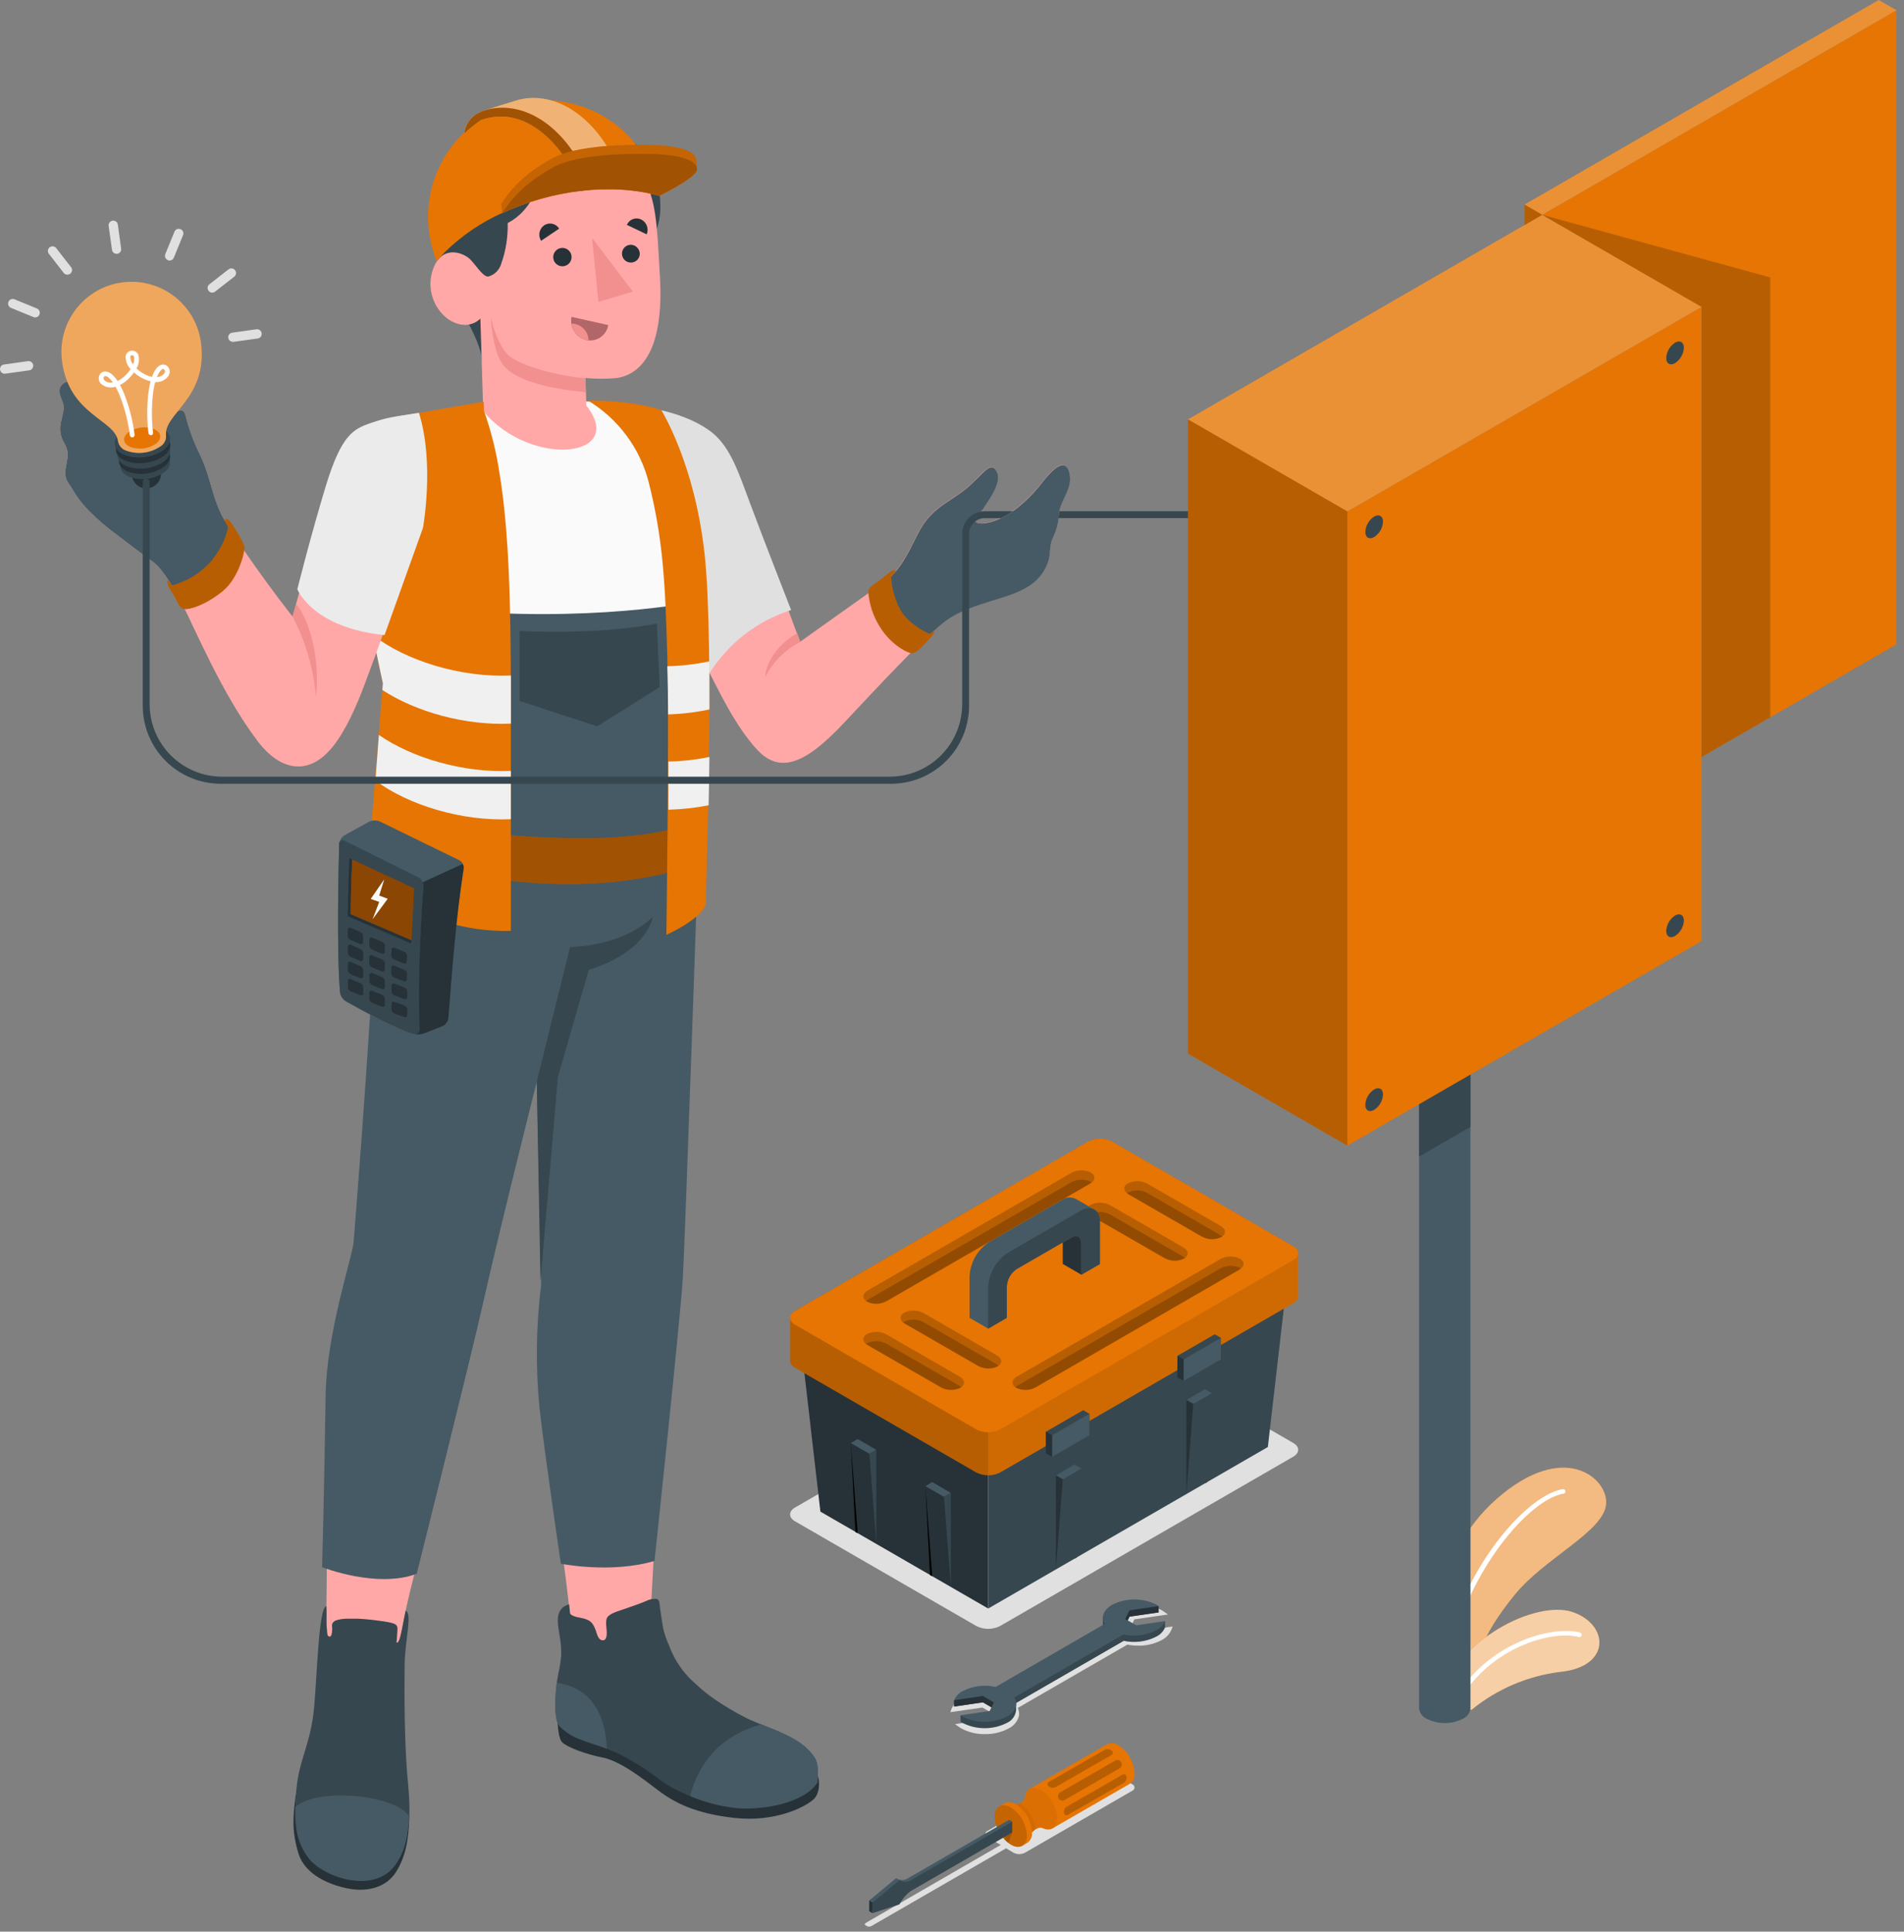 <svg width="211" height="214" viewBox="0 0 211 214" fill="none" xmlns="http://www.w3.org/2000/svg">
<rect x="0" y="0" width="211" height="214" fill="#808080" stroke="none"/>
<path d="M113.627 205.233L125.463 198.397C125.539 198.371 125.606 198.322 125.653 198.256C125.7 198.19 125.726 198.111 125.726 198.03C125.726 197.95 125.7 197.871 125.653 197.805C125.606 197.739 125.539 197.69 125.463 197.664L122.564 195.991C122.367 195.89 122.149 195.838 121.928 195.838C121.707 195.838 121.489 195.89 121.292 195.991L109.456 202.827C109.379 202.853 109.313 202.902 109.266 202.968C109.218 203.034 109.193 203.112 109.193 203.193C109.193 203.274 109.218 203.353 109.266 203.419C109.313 203.484 109.379 203.534 109.456 203.559L110.905 204.394L96.043 212.974C95.692 213.178 95.839 213.244 96.002 213.341C96.165 213.437 96.287 213.519 96.638 213.341L111.496 204.765L112.35 205.274C112.551 205.369 112.771 205.415 112.993 205.407C113.215 205.4 113.432 205.341 113.627 205.233Z" fill="#E0E0E0"/>
<path d="M109.156 192.115C108.232 192.134 107.319 191.913 106.506 191.474L106.267 191.321L105.829 191.011L109.558 190.467L109.893 189.765L108.876 189.175L105.315 189.684L105.432 189.348C105.646 188.84 106.034 188.425 106.526 188.178C107.327 187.753 108.224 187.539 109.13 187.557C109.531 187.556 109.932 187.593 110.326 187.669L122.472 180.66C122.325 180.355 122.289 180.008 122.37 179.679C122.46 179.396 122.607 179.135 122.801 178.911C122.995 178.687 123.233 178.505 123.5 178.376C124.303 177.953 125.201 177.74 126.109 177.756C127.033 177.736 127.947 177.959 128.759 178.402C128.841 178.449 128.921 178.5 128.998 178.554L129.435 178.86L125.707 179.404L125.371 180.111L126.389 180.701L129.949 180.192L129.832 180.523C129.619 181.032 129.231 181.449 128.739 181.698C127.937 182.121 127.041 182.334 126.134 182.318C125.733 182.318 125.333 182.279 124.939 182.201L112.793 189.216C112.939 189.519 112.975 189.865 112.894 190.192C112.805 190.475 112.659 190.736 112.464 190.96C112.27 191.184 112.032 191.366 111.765 191.494C110.962 191.92 110.064 192.134 109.156 192.115Z" fill="#E0E0E0"/>
<path d="M108.189 180.136L88.103 168.539C87.376 168.122 87.376 167.435 88.103 167.013L120.585 148.265C120.995 148.057 121.448 147.948 121.907 147.948C122.367 147.948 122.82 148.057 123.23 148.265L143.316 159.857C144.044 160.279 144.044 160.966 143.316 161.383L110.834 180.136C110.424 180.345 109.971 180.453 109.512 180.453C109.052 180.453 108.599 180.345 108.189 180.136Z" fill="#E0E0E0"/>
<path d="M109.512 178.203V161.505L88.85 149.572L90.916 167.466L109.512 178.203Z" fill="#263238"/>
<path d="M109.512 178.203L140.503 160.309L142.568 142.415L109.512 161.505V178.203Z" fill="#37474F"/>
<path d="M87.561 145.996C87.576 145.832 87.634 145.675 87.73 145.541C87.825 145.407 87.955 145.301 88.105 145.233L120.587 126.479C120.997 126.271 121.45 126.163 121.909 126.163C122.369 126.163 122.822 126.271 123.232 126.479L143.318 138.076C143.469 138.144 143.598 138.25 143.694 138.384C143.79 138.518 143.848 138.675 143.862 138.839V143.611C143.849 143.776 143.791 143.934 143.695 144.069C143.6 144.204 143.469 144.311 143.318 144.379L110.836 163.127C110.426 163.335 109.973 163.444 109.514 163.444C109.054 163.444 108.601 163.335 108.191 163.127L88.105 151.53C87.955 151.462 87.826 151.356 87.73 151.222C87.635 151.088 87.576 150.931 87.561 150.767V145.996Z" fill="#E67503"/>
<path opacity="0.2" d="M88.103 145.233L109.512 132.873V163.448C109.051 163.456 108.595 163.346 108.189 163.127L88.103 151.53C87.953 151.462 87.824 151.356 87.728 151.222C87.633 151.088 87.574 150.931 87.558 150.767V145.991C87.575 145.828 87.633 145.672 87.729 145.539C87.824 145.406 87.953 145.3 88.103 145.233Z" fill="black"/>
<path opacity="0.1" d="M109.512 132.873L120.585 126.479C120.995 126.271 121.448 126.163 121.907 126.163C122.367 126.163 122.82 126.271 123.23 126.479L143.316 138.076C143.467 138.144 143.596 138.25 143.692 138.384C143.788 138.518 143.846 138.675 143.86 138.839V143.611C143.847 143.776 143.789 143.934 143.693 144.069C143.598 144.204 143.467 144.311 143.316 144.379L110.834 163.127C110.428 163.346 109.973 163.456 109.512 163.448V132.873Z" fill="black"/>
<path d="M108.189 158.356L88.103 146.759C87.376 146.337 87.376 145.655 88.103 145.233L120.585 126.479C120.995 126.271 121.448 126.163 121.907 126.163C122.367 126.163 122.82 126.271 123.23 126.479L143.316 138.076C144.044 138.499 144.044 139.18 143.316 139.602L110.834 158.356C110.424 158.564 109.971 158.673 109.512 158.673C109.052 158.673 108.599 158.564 108.189 158.356Z" fill="#E67503"/>
<path opacity="0.2" d="M137.406 139.435C137.975 139.765 137.945 140.315 137.335 140.666L114.746 153.712C114.417 153.886 114.053 153.979 113.682 153.986C113.311 153.992 112.943 153.91 112.609 153.748C112.04 153.422 112.07 152.868 112.681 152.517L135.269 139.475C135.597 139.301 135.962 139.206 136.333 139.199C136.704 139.192 137.072 139.273 137.406 139.435Z" fill="black"/>
<path opacity="0.2" d="M114.746 153.712C114.417 153.886 114.053 153.979 113.682 153.986C113.311 153.992 112.943 153.91 112.609 153.748L112.497 153.672C112.555 153.624 112.616 153.581 112.681 153.544L135.269 140.503C135.597 140.328 135.962 140.234 136.333 140.227C136.704 140.22 137.072 140.3 137.406 140.462L137.518 140.543C137.46 140.589 137.399 140.63 137.335 140.666L114.746 153.712Z" fill="black"/>
<path opacity="0.2" d="M120.875 129.892C121.449 130.218 121.419 130.772 120.809 131.123L98.215 144.165C97.888 144.339 97.524 144.434 97.154 144.441C96.784 144.448 96.417 144.367 96.083 144.206C95.514 143.875 95.544 143.326 96.15 142.975L118.743 129.928C119.071 129.755 119.434 129.661 119.805 129.655C120.175 129.648 120.542 129.73 120.875 129.892Z" fill="black"/>
<path opacity="0.2" d="M98.215 144.165C97.888 144.339 97.524 144.434 97.154 144.441C96.784 144.448 96.417 144.367 96.084 144.206C96.043 144.183 96.006 144.155 95.972 144.124C96.028 144.08 96.088 144.039 96.15 144.002L118.744 130.961C119.07 130.785 119.434 130.69 119.804 130.683C120.175 130.676 120.542 130.757 120.875 130.92C120.914 130.943 120.951 130.968 120.987 130.996C120.931 131.044 120.872 131.086 120.809 131.123L98.215 144.165Z" fill="black"/>
<path opacity="0.2" d="M100.208 145.426C99.639 145.757 99.669 146.306 100.28 146.657L108.418 151.347C108.745 151.521 109.108 151.616 109.479 151.623C109.849 151.63 110.216 151.549 110.549 151.388C111.119 151.057 111.088 150.508 110.483 150.157L102.345 145.467C102.017 145.293 101.653 145.198 101.281 145.191C100.91 145.184 100.543 145.265 100.208 145.426Z" fill="black"/>
<path opacity="0.2" d="M108.413 151.322C108.74 151.496 109.103 151.59 109.474 151.597C109.844 151.605 110.211 151.524 110.544 151.362C110.583 151.339 110.62 151.314 110.656 151.286C110.601 151.238 110.541 151.196 110.478 151.159L102.34 146.469C102.012 146.295 101.648 146.2 101.276 146.193C100.905 146.186 100.538 146.267 100.203 146.428C100.166 146.453 100.13 146.48 100.097 146.51C100.151 146.557 100.211 146.598 100.275 146.632L108.413 151.322Z" fill="black"/>
<path opacity="0.2" d="M96.083 147.787C95.514 148.112 95.544 148.666 96.15 149.017L104.288 153.707C104.616 153.881 104.98 153.976 105.351 153.983C105.722 153.99 106.09 153.91 106.424 153.748C106.994 153.417 106.963 152.863 106.353 152.512L98.215 147.822C97.887 147.649 97.524 147.555 97.153 147.549C96.783 147.543 96.416 147.624 96.083 147.787Z" fill="black"/>
<path opacity="0.2" d="M104.283 153.707C104.611 153.881 104.975 153.976 105.346 153.983C105.717 153.99 106.085 153.91 106.419 153.748C106.46 153.722 106.49 153.692 106.526 153.666C106.471 153.619 106.411 153.576 106.348 153.539L98.21 148.85C97.882 148.676 97.519 148.582 97.148 148.576C96.778 148.57 96.411 148.652 96.079 148.814C96.038 148.835 96.001 148.861 95.967 148.89C96.022 148.938 96.082 148.98 96.145 149.017L104.283 153.707Z" fill="black"/>
<path opacity="0.2" d="M125.005 131.088C124.435 131.418 124.461 131.968 125.071 132.319L133.209 137.008C133.536 137.183 133.9 137.277 134.27 137.284C134.64 137.291 135.007 137.211 135.341 137.049C135.915 136.718 135.885 136.169 135.274 135.818L127.136 131.128C126.809 130.954 126.446 130.86 126.075 130.853C125.705 130.845 125.338 130.926 125.005 131.088Z" fill="black"/>
<path opacity="0.2" d="M133.204 137.008C133.532 137.183 133.896 137.277 134.268 137.284C134.639 137.291 135.006 137.211 135.341 137.049C135.378 137.025 135.414 136.998 135.447 136.968C135.392 136.922 135.332 136.881 135.269 136.846L127.131 132.156C126.804 131.982 126.441 131.887 126.07 131.88C125.7 131.873 125.333 131.954 125 132.115C124.961 132.138 124.924 132.164 124.888 132.192C124.943 132.239 125.003 132.282 125.066 132.319L133.204 137.008Z" fill="black"/>
<path opacity="0.2" d="M120.875 133.468C120.305 133.799 120.336 134.353 120.941 134.704L129.079 139.394C129.407 139.567 129.772 139.66 130.142 139.667C130.513 139.674 130.881 139.595 131.215 139.435C131.785 139.104 131.755 138.55 131.144 138.199L123.006 133.509C122.678 133.337 122.315 133.244 121.945 133.237C121.575 133.23 121.209 133.309 120.875 133.468Z" fill="black"/>
<path opacity="0.2" d="M129.074 139.394C129.402 139.567 129.767 139.66 130.137 139.667C130.508 139.674 130.876 139.595 131.21 139.435L131.322 139.353C131.265 139.306 131.204 139.263 131.139 139.226L123.001 134.536C122.673 134.364 122.308 134.27 121.938 134.263C121.567 134.256 121.199 134.335 120.865 134.496L120.753 134.577C120.809 134.623 120.869 134.666 120.931 134.704L129.074 139.394Z" fill="black"/>
<path d="M107.446 141.383V145.996L109.512 147.191L111.577 145.996V142.497C111.598 142.115 111.708 141.743 111.899 141.412C112.09 141.081 112.356 140.799 112.675 140.589L117.762 137.644L118.728 137.09C119.333 136.739 119.827 137.024 119.827 137.726V141.225L121.892 140.03V135.416C121.897 135.325 121.897 135.233 121.892 135.142C121.888 135.071 121.877 135.002 121.861 134.933C121.847 134.854 121.827 134.775 121.8 134.699C121.78 134.639 121.756 134.579 121.729 134.521C121.701 134.463 121.669 134.407 121.633 134.353C121.599 134.301 121.562 134.252 121.521 134.206C121.482 134.161 121.44 134.12 121.393 134.084C121.349 134.049 121.301 134.018 121.251 133.992L121.185 133.957L119.196 132.807C118.948 132.691 118.673 132.643 118.4 132.67C118.126 132.697 117.866 132.797 117.645 132.96L109.654 137.573C109.012 137.989 108.477 138.551 108.094 139.213C107.71 139.875 107.488 140.619 107.446 141.383Z" fill="#455A64"/>
<path d="M117.772 137.644V140.025L119.837 141.22V137.72C119.837 137.019 119.328 136.734 118.738 137.085L117.772 137.644Z" fill="#263238"/>
<path d="M109.512 142.573V147.191L111.577 145.996V142.497C111.598 142.115 111.708 141.743 111.899 141.412C112.09 141.081 112.356 140.799 112.675 140.589L117.762 137.649L118.728 137.095C119.334 136.744 119.827 137.029 119.827 137.731V141.23L121.892 140.04V135.421C121.897 135.33 121.897 135.238 121.892 135.147C121.888 135.076 121.877 135.007 121.862 134.938C121.847 134.859 121.827 134.781 121.801 134.704C121.78 134.644 121.756 134.584 121.729 134.526C121.701 134.468 121.669 134.412 121.633 134.358C121.6 134.306 121.562 134.257 121.521 134.211C121.482 134.166 121.44 134.125 121.394 134.089C121.349 134.054 121.302 134.023 121.251 133.997L121.185 133.962C120.942 133.871 120.681 133.841 120.424 133.875C120.166 133.908 119.921 134.005 119.71 134.155L111.719 138.768C111.079 139.185 110.546 139.747 110.162 140.408C109.779 141.068 109.556 141.81 109.512 142.573Z" fill="#37474F"/>
<path d="M119.842 162.695L119.079 162.257L117.009 163.448L117.777 163.89L119.842 162.695Z" fill="#455A64"/>
<path d="M117.777 163.89L117.014 173.875L117.009 163.448L117.777 163.89Z" fill="#263238"/>
<path d="M119.842 162.695L119.079 172.68L119.328 172.563L119.842 162.695Z" fill="#37474F"/>
<path d="M102.548 164.643L103.311 164.2L105.376 165.391L104.613 165.833L102.548 164.643Z" fill="#455A64"/>
<path d="M102.548 164.643L103.311 174.623L103.062 174.506L102.548 164.643Z" fill="black"/>
<path d="M94.283 159.867L95.051 159.429L97.116 160.62L96.348 161.062L94.283 159.867Z" fill="#455A64"/>
<path d="M105.376 175.818L104.613 165.833L105.376 165.391V175.818Z" fill="#37474F"/>
<path d="M97.116 160.62V171.047L96.348 161.062L97.116 160.62Z" fill="#37474F"/>
<path d="M94.283 159.867L95.046 169.851L94.796 169.735L94.283 159.867Z" fill="black"/>
<path d="M134.303 154.348L133.54 153.906L131.475 155.096L132.238 155.538L134.303 154.348Z" fill="#455A64"/>
<path d="M132.238 155.538L131.475 165.523V155.096L132.238 155.538Z" fill="#263238"/>
<path d="M134.303 154.348L133.54 164.333L133.794 164.211L134.303 154.348Z" fill="#37474F"/>
<path d="M115.9 161.001L115.905 158.616L120.035 156.23L120.727 156.627L120.722 159.012L116.587 161.398L115.9 161.001Z" fill="#37474F"/>
<path d="M120.727 156.627L120.722 159.012L116.587 161.398L116.597 159.012L120.727 156.627Z" fill="#455A64"/>
<path d="M116.597 159.012L115.905 158.616L115.9 161.001L116.587 161.398L116.597 159.012Z" fill="#263238"/>
<path d="M130.473 152.593L130.483 150.208L134.613 147.822L135.305 148.219L135.295 150.604L131.165 152.99L130.473 152.593Z" fill="#37474F"/>
<path d="M135.305 148.219L135.295 150.604L131.165 152.99L131.17 150.604L135.305 148.219Z" fill="#455A64"/>
<path d="M131.17 150.604L130.483 150.208L130.473 152.593L131.165 152.99L131.17 150.604Z" fill="#263238"/>
<path d="M106.704 188.03C106.424 188.188 105.9 188.183 105.732 188.371V189.058L108.927 188.595L110.132 189.302L109.674 190.263L106.45 190.045V190.731C106.518 190.783 106.589 190.83 106.663 190.874C107.426 191.26 108.27 191.461 109.125 191.461C109.98 191.461 110.824 191.26 111.587 190.874C111.868 190.747 112.111 190.548 112.29 190.297C112.468 190.046 112.577 189.752 112.604 189.445V188.758L112.416 188.788C112.414 188.777 112.414 188.765 112.416 188.753L124.501 181.774C125.73 182.047 127.015 181.885 128.138 181.316C128.573 181.104 128.917 180.743 129.11 180.299V179.607L125.915 180.762L124.71 180.055L125.168 179.094L128.393 178.626V177.934C128.393 177.934 124.624 177.685 123.25 178.443C122.902 178.625 122.609 178.897 122.401 179.231L122.218 179.165V179.846C122.216 180.101 122.288 180.35 122.426 180.564L110.341 187.542C109.109 187.279 107.823 187.452 106.704 188.03Z" fill="#37474F"/>
<path d="M124.502 181.794V181.108L112.416 188.086V188.773L124.502 181.794Z" fill="#37474F"/>
<path d="M122.426 179.907L110.341 186.886C109.113 186.614 107.828 186.774 106.704 187.339C106.27 187.552 105.925 187.912 105.733 188.356L108.927 187.893L110.133 188.6L109.675 189.556L106.45 190.029C106.518 190.081 106.59 190.129 106.664 190.172C107.427 190.558 108.27 190.759 109.125 190.759C109.981 190.759 110.824 190.558 111.587 190.172C112.605 189.602 112.869 188.768 112.416 188.051L124.502 181.072C125.731 181.342 127.015 181.181 128.138 180.614C128.573 180.402 128.917 180.041 129.11 179.597L125.916 180.065L124.71 179.358L125.168 178.397L128.393 177.924L128.179 177.786C127.416 177.4 126.573 177.199 125.717 177.199C124.862 177.199 124.019 177.4 123.256 177.786C122.274 178.356 121.974 179.19 122.426 179.907Z" fill="#455A64"/>
<path d="M124.964 179.526L124.71 179.378L125.168 178.417L128.393 177.944V178.636L125.168 179.104L124.964 179.526Z" fill="#263238"/>
<path d="M109.878 189.149L110.132 188.615L108.927 187.903L105.732 188.371V189.063L108.927 188.595L109.878 189.149Z" fill="#263238"/>
<path d="M114.1 198.183L116.643 202.557L125.168 197.639C125.365 197.517 125.524 197.341 125.624 197.132C125.725 196.923 125.765 196.689 125.738 196.459C125.704 195.838 125.525 195.234 125.213 194.695C124.902 194.157 124.468 193.7 123.947 193.361C123.767 193.23 123.555 193.149 123.333 193.128C123.111 193.106 122.888 193.145 122.686 193.239L114.1 198.183Z" fill="#E67503"/>
<path d="M113.591 199.088C113.555 199.755 112.615 199.897 112.615 199.897L114.4 202.995C114.4 202.995 114.995 202.262 115.59 202.552C116.47 202.934 117.157 202.461 117.157 201.408C117.123 200.788 116.943 200.185 116.631 199.647C116.32 199.11 115.887 198.654 115.366 198.315C114.451 197.781 113.698 198.137 113.591 199.088Z" fill="#E67503"/>
<path opacity="0.05" d="M113.591 199.088C113.555 199.755 112.615 199.897 112.615 199.897L114.4 202.995C114.4 202.995 114.995 202.262 115.59 202.552C116.47 202.934 117.157 202.461 117.157 201.408C117.123 200.788 116.943 200.185 116.631 199.647C116.32 199.11 115.887 198.654 115.366 198.315C114.451 197.781 113.698 198.137 113.591 199.088Z" fill="black"/>
<path opacity="0.05" d="M113.037 199.765C112.9 199.826 112.757 199.871 112.609 199.897L114.395 202.995C114.493 202.883 114.604 202.782 114.725 202.695C114.674 202.113 114.497 201.549 114.205 201.043C113.913 200.537 113.515 200.101 113.037 199.765Z" fill="black"/>
<path d="M110.748 200.116L110.895 200.375C110.845 200.556 110.819 200.742 110.819 200.93C110.853 201.55 111.033 202.154 111.344 202.692C111.655 203.231 112.089 203.688 112.61 204.027C112.767 204.122 112.939 204.193 113.118 204.236L113.266 204.495L113.861 204.154C114.041 204.024 114.183 203.847 114.272 203.643C114.361 203.44 114.395 203.216 114.369 202.995C114.336 202.374 114.157 201.771 113.847 201.232C113.537 200.694 113.104 200.237 112.584 199.897C112.403 199.766 112.19 199.685 111.967 199.664C111.745 199.642 111.52 199.681 111.318 199.775L110.748 200.116Z" fill="#E67503"/>
<path d="M113.8 203.341C113.766 202.72 113.588 202.117 113.277 201.578C112.967 201.04 112.534 200.583 112.014 200.243C111.028 199.673 110.224 200.136 110.224 201.26C110.259 201.881 110.439 202.484 110.75 203.022C111.061 203.56 111.494 204.018 112.014 204.358C113.001 204.938 113.8 204.48 113.8 203.341Z" fill="#E67503"/>
<path opacity="0.15" d="M113.8 203.341C113.766 202.72 113.588 202.117 113.277 201.578C112.967 201.04 112.534 200.583 112.014 200.243C111.028 199.673 110.224 200.136 110.224 201.26C110.259 201.881 110.439 202.484 110.75 203.022C111.061 203.56 111.494 204.018 112.014 204.358C113.001 204.938 113.8 204.48 113.8 203.341Z" fill="black"/>
<path opacity="0.15" d="M111.318 203.804C111.45 203.952 111.598 204.085 111.76 204.2L112.177 203.01L111.668 202.639L111.318 203.804Z" fill="black"/>
<path opacity="0.2" d="M124.262 195.233C124.323 195.347 124.338 195.48 124.304 195.605C124.27 195.729 124.189 195.837 124.079 195.904L117.976 199.419C117.862 199.481 117.728 199.498 117.602 199.465C117.476 199.432 117.368 199.352 117.299 199.241C117.239 199.127 117.224 198.994 117.258 198.869C117.292 198.744 117.372 198.637 117.482 198.57L123.586 195.055C123.7 194.992 123.834 194.976 123.96 195.009C124.086 195.042 124.194 195.122 124.262 195.233Z" fill="black"/>
<path opacity="0.2" d="M123.164 193.926C123.211 193.949 123.251 193.986 123.278 194.031C123.306 194.076 123.32 194.127 123.32 194.18C123.32 194.233 123.306 194.284 123.278 194.329C123.251 194.374 123.211 194.411 123.164 194.434L116.958 197.995C116.843 198.05 116.715 198.072 116.588 198.058C116.461 198.043 116.341 197.993 116.241 197.913C116.194 197.89 116.155 197.853 116.127 197.808C116.099 197.764 116.085 197.712 116.085 197.659C116.085 197.606 116.099 197.555 116.127 197.51C116.155 197.465 116.194 197.429 116.241 197.405L122.442 193.844C122.557 193.788 122.687 193.765 122.815 193.78C122.943 193.794 123.064 193.845 123.164 193.926Z" fill="black"/>
<path opacity="0.2" d="M124.847 196.84C124.846 196.789 124.83 196.739 124.803 196.695C124.776 196.652 124.737 196.616 124.692 196.592C124.646 196.569 124.595 196.557 124.544 196.56C124.493 196.562 124.443 196.578 124.4 196.606L118.194 200.167C118.089 200.239 118.006 200.339 117.955 200.456C117.903 200.573 117.886 200.702 117.904 200.828C117.906 200.879 117.921 200.929 117.949 200.973C117.976 201.016 118.014 201.052 118.06 201.076C118.105 201.099 118.156 201.111 118.208 201.108C118.259 201.106 118.309 201.09 118.352 201.062L124.557 197.501C124.662 197.429 124.745 197.329 124.796 197.212C124.848 197.095 124.865 196.966 124.847 196.84Z" fill="black"/>
<path d="M96.333 210.558V211.749L99.314 210.782C99.608 210.226 100.013 209.736 100.504 209.343L111.826 202.807L112.172 201.815L111.826 201.616L100.504 208.152C100.317 208.247 100.109 208.291 99.9 208.279C99.691 208.267 99.489 208.201 99.314 208.086L96.333 210.558Z" fill="#455A64"/>
<path d="M96.684 210.762V211.952L99.665 210.986C99.957 210.429 100.363 209.938 100.855 209.546L112.177 203.01V201.815L100.855 208.351C100.669 208.447 100.46 208.491 100.251 208.481C100.042 208.47 99.84 208.404 99.665 208.29L96.684 210.762Z" fill="#37474F"/>
<path d="M96.684 211.952L96.338 211.749V210.558L96.684 210.762V211.952Z" fill="#263238"/>
<path d="M96.338 210.558L96.684 210.762L99.664 208.29L99.319 208.086L96.338 210.558Z" fill="#455A64"/>
<path d="M138.769 57.4H112.554C112.452 57.4 112.355 57.36 112.284 57.289C112.212 57.217 112.172 57.12 112.172 57.019C112.172 56.918 112.212 56.821 112.284 56.749C112.355 56.678 112.452 56.638 112.554 56.638H138.769C138.87 56.638 138.967 56.678 139.039 56.749C139.11 56.821 139.151 56.918 139.151 57.019C139.151 57.12 139.11 57.217 139.039 57.289C138.967 57.36 138.87 57.4 138.769 57.4Z" fill="#37474F"/>
<path d="M78.53 74.353C76.013 69.547 71.948 59.16 71.948 59.16L72.035 45.218C71.933 45.218 73.917 45.819 74.522 45.961C78.449 47.411 79.532 48.102 81.216 51.556C82.554 54.308 87.06 66.856 88.662 71.103L98.251 64.282C100.667 62.248 101.231 59.349 102.706 57.543C104.181 55.737 105.855 55.239 107.523 53.708C109.191 52.177 109.822 51.037 110.463 52.263C111.104 53.489 109.283 55.742 108.968 56.286C108.749 56.673 108.194 56.958 108.067 57.39C107.859 58.133 108.963 58.016 109.436 57.899C111.775 57.39 113.901 55.417 115.346 53.611C115.911 52.904 117.971 50.157 118.495 52.375C118.922 54.181 117.437 55.335 117.33 56.998C117.278 57.92 117.035 58.821 116.618 59.644C116.267 60.396 116.429 61.271 116.18 62.059C115.412 64.511 113.464 65.35 111.201 66.129C108.937 66.907 106.491 67.441 104.614 68.885C102.335 70.645 96.826 76.576 93.474 80.142C89.217 84.674 86.409 85.737 83.917 83.067C81.424 80.396 79.481 76.134 78.53 74.353Z" fill="#FFA8A7"/>
<path d="M118.51 52.4C118.001 50.183 115.926 52.909 115.361 53.636C113.917 55.442 111.801 57.416 109.451 57.924C108.978 58.026 107.874 58.143 108.083 57.416C108.21 56.983 108.764 56.698 108.983 56.312C109.298 55.768 111.119 53.509 110.478 52.288C109.837 51.068 109.212 52.197 107.538 53.733C105.865 55.269 104.197 55.768 102.722 57.568C101.246 59.369 100.687 62.278 98.266 64.308L97.61 64.776C98.006 67.456 99.644 70.081 102.02 71.286C103.067 70.269 103.983 69.42 104.629 68.916C106.506 67.472 109.013 66.882 111.216 66.159C113.418 65.437 115.427 64.552 116.196 62.09C116.445 61.302 116.282 60.427 116.633 59.674C117.051 58.851 117.293 57.95 117.345 57.029C117.452 55.361 118.937 54.206 118.51 52.4Z" fill="#455A64"/>
<path d="M98.759 63.84C98.713 64.725 99.207 67.085 100.331 68.341C101.096 69.151 102.018 69.795 103.042 70.233L103.449 69.918C103.449 69.918 103.835 69.959 102.798 71.001C101.76 72.044 101.516 72.431 100.936 72.344C100.356 72.258 98.718 71.327 97.61 69.603C96.803 68.389 96.325 66.987 96.221 65.534C96.251 65.025 96.964 64.659 97.61 64.191C98.256 63.723 98.927 62.945 99.288 63.255L98.759 63.84Z" fill="#E67503"/>
<path opacity="0.2" d="M98.759 63.84C98.713 64.725 99.207 67.085 100.331 68.341C101.096 69.151 102.018 69.795 103.042 70.233L103.449 69.918C103.449 69.918 103.835 69.959 102.798 71.001C101.76 72.044 101.516 72.431 100.936 72.344C100.356 72.258 98.718 71.327 97.61 69.603C96.803 68.389 96.325 66.987 96.221 65.534C96.251 65.025 96.964 64.659 97.61 64.191C98.256 63.723 98.927 62.945 99.288 63.255L98.759 63.84Z" fill="black"/>
<path d="M73.271 45.448C75.84 46.043 77.849 47.015 79.07 48.052C80.951 49.68 81.811 52.218 83.093 55.682C84.375 59.146 87.671 67.584 87.671 67.584C83.856 68.799 80.605 71.346 78.515 74.761L69.787 56.598L73.271 45.448Z" fill="#E0E0E0"/>
<path d="M88.703 71.113C87.01 71.966 85.638 73.344 84.792 75.04C84.792 75.04 84.792 72.237 88.352 70.142L88.703 71.113Z" fill="#F28F8F"/>
<path d="M43.749 46.912C43.749 46.912 40.764 49.537 40.001 52.375C39.629 53.769 39.283 54.918 40.463 62.67C41.587 70.061 42.386 70.061 42.961 75.696L42.137 89.801C46.557 94.979 67.198 97.614 77.523 90.64C77.523 90.64 77.971 69.226 77.243 60.407C76.735 54.41 74.217 48.26 73.271 45.447C70.463 44.939 67.762 44.633 67.762 44.633L57.437 44.033L43.749 46.912Z" fill="#FAFAFA"/>
<path d="M72.625 25.773C73.978 22.66 72.651 18.53 71.028 16.592C68.683 13.789 65.036 12.579 59.533 12.919C55.352 13.179 51.237 14.918 50.453 19.211C47.096 20.229 47.478 25.732 48.312 28.169C50.011 33.113 53.347 37.411 53.398 39.939L72.625 25.773Z" fill="#37474F"/>
<path d="M72.62 37.395C71.959 39.781 70.585 41.531 68.373 41.877C67.214 41.986 66.047 41.986 64.888 41.877L64.975 44.928C69.553 50.722 58.841 51.897 53.551 45.549L53.235 35.29C53.235 35.29 51.888 36.816 49.675 35.371C48.775 34.707 48.132 33.753 47.854 32.67C47.576 31.586 47.68 30.44 48.149 29.425C49.253 27.101 51.46 28.062 52.142 28.769C52.823 29.476 53.612 30.803 54.176 30.62C54.503 30.519 54.798 30.338 55.037 30.094C55.276 29.849 55.45 29.55 55.545 29.221C56.058 27.774 56.301 26.245 56.262 24.71C56.915 24.376 57.502 23.924 57.991 23.377C58.885 22.438 59.424 21.217 59.517 19.924C64.283 18.433 69.766 19.135 71.725 20.671C72.864 22.68 72.91 27.35 73.098 30.04C73.306 32.965 73.174 35.401 72.62 37.395Z" fill="#FFA8A7"/>
<path d="M64.888 41.892C62.447 41.755 57.539 40.615 56.242 39.257C54.944 37.899 54.38 35.106 54.38 35.106C54.38 35.106 54.573 38.626 55.585 40.193C56.598 41.76 59.146 42.426 60.672 42.812C62.075 43.104 63.493 43.318 64.919 43.453L64.888 41.892Z" fill="#F28F8F"/>
<path d="M63.342 28.484C63.342 28.748 63.24 29.001 63.057 29.191C62.874 29.381 62.624 29.492 62.361 29.501C62.158 29.508 61.958 29.455 61.786 29.347C61.614 29.24 61.478 29.084 61.396 28.899C61.313 28.713 61.288 28.508 61.323 28.308C61.358 28.109 61.452 27.924 61.593 27.778C61.734 27.632 61.915 27.532 62.113 27.49C62.311 27.447 62.518 27.465 62.706 27.541C62.894 27.617 63.054 27.747 63.168 27.915C63.281 28.083 63.342 28.281 63.342 28.484Z" fill="#263238"/>
<path d="M61.964 25.33L59.965 26.678C59.789 26.403 59.726 26.07 59.79 25.75C59.853 25.43 60.038 25.146 60.306 24.959C60.438 24.871 60.586 24.811 60.742 24.782C60.899 24.753 61.059 24.755 61.214 24.79C61.369 24.825 61.515 24.891 61.644 24.983C61.773 25.076 61.882 25.194 61.964 25.33Z" fill="#263238"/>
<path d="M71.664 25.961L69.472 24.913C69.532 24.767 69.623 24.635 69.736 24.525C69.85 24.415 69.985 24.329 70.133 24.273C70.281 24.217 70.439 24.191 70.597 24.198C70.756 24.205 70.911 24.244 71.053 24.313C71.346 24.458 71.572 24.71 71.686 25.016C71.799 25.322 71.791 25.66 71.664 25.961Z" fill="#263238"/>
<path d="M70.901 28.133C70.895 28.327 70.832 28.515 70.72 28.673C70.608 28.831 70.452 28.953 70.271 29.023C70.09 29.093 69.893 29.108 69.703 29.066C69.514 29.025 69.341 28.929 69.206 28.79C69.071 28.65 68.98 28.475 68.945 28.284C68.909 28.093 68.93 27.897 69.005 27.718C69.081 27.54 69.207 27.387 69.369 27.28C69.531 27.173 69.72 27.116 69.914 27.116C70.178 27.124 70.429 27.234 70.614 27.424C70.798 27.614 70.901 27.868 70.901 28.133Z" fill="#263238"/>
<path d="M65.611 26.363L66.323 33.453L70.133 32.304L65.611 26.363Z" fill="#F28F8F"/>
<path d="M63.337 35.106L67.406 36.012C67.362 36.285 67.262 36.547 67.112 36.781C66.963 37.014 66.768 37.215 66.538 37.37C66.309 37.525 66.05 37.632 65.778 37.683C65.505 37.735 65.225 37.73 64.955 37.67C64.407 37.532 63.934 37.189 63.633 36.712C63.332 36.235 63.226 35.66 63.337 35.106Z" fill="#B16668"/>
<path d="M64.97 37.67C65.054 37.685 65.139 37.695 65.224 37.701C65.213 37.205 65.009 36.733 64.654 36.387C64.299 36.041 63.823 35.848 63.327 35.849C63.384 36.283 63.572 36.69 63.865 37.015C64.159 37.34 64.544 37.569 64.97 37.67Z" fill="#F28F8F"/>
<path d="M47.503 25.33C47.629 26.573 47.934 27.791 48.408 28.947C48.678 28.606 48.988 28.27 49.303 27.93C51.144 26.124 53.29 24.659 55.641 23.601C61.079 21.058 67.737 20.203 73.067 21.683C72.872 20.627 72.538 19.601 72.076 18.631C70.799 15.854 68.578 13.62 65.808 12.326C63.039 11.033 59.9 10.764 56.951 11.568C54.001 12.372 51.433 14.197 49.703 16.717C47.973 19.237 47.193 22.289 47.503 25.33Z" fill="#E67503"/>
<path d="M53.098 12.482C53.744 12.167 56.994 11.195 57.259 11.114C58.942 10.605 61.653 10.636 64.436 12.925C66.608 14.738 68.136 17.206 68.79 19.959L65.331 21.043L64.227 21.149C63.82 18.606 60.468 13.128 55.758 12.925C55.538 12.909 55.317 12.909 55.097 12.925C54.473 12.956 53.858 13.081 53.271 13.296C52.631 13.744 52.021 14.233 51.445 14.761C51.503 14.271 51.685 13.805 51.974 13.406C52.264 13.007 52.651 12.689 53.098 12.482Z" fill="#E67503"/>
<path opacity="0.45" d="M53.098 12.482C53.744 12.167 56.994 11.195 57.259 11.114C58.942 10.605 61.653 10.636 64.436 12.925C66.608 14.738 68.136 17.206 68.79 19.959L65.331 21.043L64.227 21.149C63.82 18.606 60.468 13.128 55.758 12.925C55.538 12.909 55.317 12.909 55.097 12.925C54.473 12.956 53.858 13.081 53.271 13.296C52.631 13.744 52.021 14.233 51.445 14.761C51.503 14.271 51.685 13.805 51.974 13.406C52.264 13.007 52.651 12.689 53.098 12.482Z" fill="white"/>
<path d="M64.237 21.154C63.729 18.194 59.242 11.19 53.281 13.301C52.639 13.749 52.028 14.238 51.45 14.766C51.508 14.277 51.69 13.81 51.978 13.411C52.267 13.011 52.652 12.691 53.098 12.482C54.649 11.734 57.762 11.368 60.982 14.008C63.153 15.82 64.678 18.286 65.331 21.038L64.237 21.154Z" fill="#E67503"/>
<path opacity="0.3" d="M64.237 21.154C63.729 18.194 59.242 11.19 53.281 13.301C52.639 13.749 52.028 14.238 51.45 14.766C51.508 14.277 51.69 13.81 51.978 13.411C52.267 13.011 52.652 12.691 53.098 12.482C54.649 11.734 57.762 11.368 60.982 14.008C63.153 15.82 64.678 18.286 65.331 21.038L64.237 21.154Z" fill="black"/>
<path d="M55.545 22.584C55.794 22.365 56.999 19.771 61.292 17.497C63.942 16.083 69.375 16.012 71.811 16.053C76.079 16.124 77.096 17.029 77.152 17.66C77.152 17.808 77.223 18.499 77.243 18.652C77.263 18.794 77.23 18.939 77.152 19.059C76.516 20.025 73.083 21.704 73.083 21.704C67.752 20.224 61.094 21.078 55.657 23.621L55.545 22.584Z" fill="#E67503"/>
<path opacity="0.15" d="M55.545 22.584C55.794 22.365 56.999 19.771 61.292 17.497C63.942 16.083 69.375 16.012 71.811 16.053C76.079 16.124 77.096 17.029 77.152 17.66C77.152 17.808 77.223 18.499 77.243 18.652C77.263 18.794 77.23 18.939 77.152 19.059C76.516 20.025 73.083 21.704 73.083 21.704C67.752 20.224 61.094 21.078 55.657 23.621L55.545 22.584Z" fill="black"/>
<path d="M55.641 23.601C61.079 21.058 67.737 20.203 73.067 21.683C73.067 21.683 76.516 20.005 77.137 19.038C77.483 18.504 77.172 17.136 71.898 17.05C69.456 17.009 64.024 17.08 61.374 18.494C57.096 20.809 55.891 23.382 55.641 23.601Z" fill="#E67503"/>
<path opacity="0.3" d="M55.641 23.601C61.079 21.058 67.737 20.203 73.067 21.683C73.067 21.683 76.516 20.005 77.137 19.038C77.483 18.504 77.172 17.136 71.898 17.05C69.456 17.009 64.024 17.08 61.374 18.494C57.096 20.809 55.891 23.382 55.641 23.601Z" fill="black"/>
<path d="M72.065 179.475C72.228 176.774 73.678 149.567 73.678 149.567L60.453 158.89C62.757 174.445 63.266 179.134 63.362 181.728C63.308 181.946 63.287 182.171 63.301 182.395C63.373 185.477 67.065 187.084 69.96 189.099C72.427 190.877 75.04 192.442 77.772 193.778C79.863 194.739 84.074 194.77 84.573 193.493C81.053 191.021 76.979 188.325 74.161 185.487C72.833 184.129 71.867 182.71 72.065 179.475Z" fill="#FFA8A7"/>
<path d="M90.575 196.728C90.753 196.728 91.058 198.585 90.102 199.394C89.003 200.324 85.753 201.876 81.414 201.403C77.076 200.93 74.705 199.694 72.945 198.351C71.185 197.008 68.718 195.085 66.75 194.704C64.924 194.348 62.935 193.59 62.34 193.066C61.745 192.542 61.786 190.157 61.786 190.157L90.575 196.728Z" fill="#263238"/>
<path d="M77.045 186.51C76.76 186.245 76.486 186.001 76.216 185.706C75.307 184.716 74.604 183.556 74.146 182.293C73.865 181.69 73.647 181.059 73.495 180.411C73.357 179.663 73.271 178.885 73.144 178.158C73.098 177.878 73.144 177.262 72.798 177.14C72.395 177.095 71.987 177.171 71.628 177.359C70.748 177.735 69.827 178.025 68.922 178.346C68.413 178.524 67.371 178.799 67.218 179.363C67.065 179.928 67.32 180.63 67.218 181.24C67.172 181.479 67.07 181.749 66.791 181.718C66.282 181.718 66.155 180.986 66.023 180.63C65.738 179.882 65.514 179.531 64.705 179.312C64.283 179.195 63.459 179.139 63.179 178.763L63.072 177.746C62.841 177.792 62.624 177.892 62.438 178.037C62.252 178.181 62.102 178.367 61.999 178.58C61.648 179.307 61.882 180.319 61.999 181.093C62.143 181.86 62.207 182.641 62.193 183.422C62.131 184.09 62.024 184.753 61.872 185.406C61.656 186.546 61.549 187.704 61.552 188.865C61.541 189.403 61.582 189.941 61.674 190.472C61.754 190.911 61.997 191.304 62.355 191.571C62.901 192.051 63.53 192.427 64.212 192.679C65.143 193.051 66.104 193.336 67.05 193.666C68.998 194.338 71.267 195.752 73.261 197.262C75.255 198.773 79.624 200.36 82.447 200.36C86.76 200.36 89.771 198.936 90.585 197.451C90.661 196.433 90.722 195.416 90.26 194.694C88.734 192.364 85.392 191.611 82.701 190.33C81.53 189.738 80.399 189.072 79.314 188.336C78.508 187.791 77.749 187.181 77.045 186.51Z" fill="#37474F"/>
<path d="M84.37 191.031C79.085 192.527 77.248 196.092 76.47 198.976C78.365 199.786 80.389 200.254 82.447 200.36C86.76 200.36 89.771 198.936 90.585 197.451C90.661 196.433 90.722 195.416 90.26 194.694C89.064 192.812 86.668 191.957 84.37 191.031Z" fill="#455A64"/>
<path d="M67.035 193.646L67.259 193.732C67.05 189.663 65.371 186.967 61.694 186.423C61.588 187.226 61.535 188.035 61.536 188.844C61.526 189.383 61.567 189.921 61.658 190.452C61.739 190.891 61.982 191.283 62.34 191.55C62.885 192.031 63.515 192.407 64.197 192.659C65.127 193.03 66.089 193.315 67.035 193.646Z" fill="#455A64"/>
<path d="M50.275 157.578L36.491 154.582C36.13 163.112 36.348 174.653 36.058 182.659C36.002 184.185 35.224 194.358 35.657 197.481C36.308 202.186 42.61 201.881 43.129 199.114C43.647 196.347 44.105 184.516 44.212 183.29C44.502 178.163 47.432 169.556 49.481 160.401C49.583 159.979 50.178 158.015 50.275 157.578Z" fill="#FFA8A7"/>
<path d="M45.356 201.189C45.306 203.931 44.904 205.767 43.876 207.405C42.849 209.043 40.799 209.633 38.678 209.241C36.557 208.849 33.805 207.715 33.083 205.355C32.361 202.995 32.422 201.398 32.783 198.844L45.356 201.189Z" fill="#263238"/>
<path d="M36.17 177.944C35.311 178.036 35.153 185.477 34.807 189.17C34.451 193.127 33.195 194.806 32.864 198.056C32.488 201.769 32.783 203.407 34.349 205.584C35.916 207.761 41.211 209.76 43.622 206.469C45.585 203.783 45.54 200.874 45.184 197.211C44.812 193.412 44.797 187.318 44.843 184.419C44.883 181.652 45.723 178.727 44.955 178.448C44.792 179.19 44.69 179.826 44.604 180.223C44.416 181.098 44.207 182.156 43.942 181.957C43.942 181.957 44.019 181.179 44.029 180.823C44.039 180.467 44.115 180.233 43.876 180.004C43.637 179.775 42.6 179.633 42.244 179.587C41.384 179.465 40.524 179.368 39.655 179.328C39.222 179.328 38.785 179.328 38.352 179.328C37.983 179.338 37.617 179.397 37.264 179.506C37.165 179.536 37.073 179.587 36.995 179.656C36.917 179.724 36.855 179.808 36.811 179.902C36.783 180.042 36.783 180.185 36.811 180.324C36.823 180.579 36.799 180.834 36.74 181.082C36.709 181.194 36.633 181.332 36.506 181.311C36.379 181.291 36.303 181.22 36.267 180.97C36.207 180.464 36.179 179.954 36.186 179.445C36.186 179.205 36.186 178.875 36.186 178.636C36.186 178.397 36.165 178.178 36.17 177.944Z" fill="#37474F"/>
<path d="M32.722 200.202C32.676 202.501 32.9 204.063 34.126 205.767C35.692 207.944 41.404 209.933 43.79 206.642C44.99 205.004 45.245 203.112 45.316 201.189C43.708 198.783 35.046 198.015 32.722 200.202Z" fill="#455A64"/>
<path d="M78.083 66.475C78.083 66.475 67.62 68.83 51.933 67.751C51.933 78.118 53.027 90.01 48.062 89.944L42.137 89.801C41.806 105.325 39.181 137.69 39.181 137.69C38.947 139.597 36.186 147.705 36.084 154.602C35.926 165.421 35.697 173.621 35.697 173.621C35.697 173.621 41.74 176.011 46.18 174.353C46.18 174.353 51.953 151.357 53.576 144.18C55.504 135.63 59.486 119.831 59.486 119.831L59.97 142.329C59.405 146.862 59.343 151.444 59.787 155.991C60.295 160.569 62.152 173.239 62.152 173.239C62.152 173.239 67.711 174.358 72.533 172.929C72.533 172.929 75.438 145.681 75.677 141.484C75.936 136.907 77.381 94.857 77.513 90.935C78.835 71.164 78.083 66.475 78.083 66.475Z" fill="#455A64"/>
<path d="M51.933 67.751C51.201 58.362 51.221 50.646 47.701 46.083L52.198 45.137C52.198 45.137 56.089 53.754 56.089 68.072L51.933 67.751Z" fill="#455A64"/>
<path d="M73.952 67.507C73.952 57.278 71.699 48.509 68.128 44.679L73.271 45.447C73.271 45.447 78.083 53.189 78.083 67.507H73.952Z" fill="#455A64"/>
<path d="M57.584 69.898C57.584 69.898 65.85 70.406 72.793 69.089L73.108 76.124L66.18 80.468L57.584 77.66V69.898Z" fill="#37474F"/>
<path d="M44.273 90.315C48.256 91.968 57.925 92.96 65.687 92.858C73.449 92.756 77.513 90.93 77.513 90.93L77.386 95.661C77.386 95.661 63.612 101.439 43.683 94.643L44.273 90.315Z" fill="#E67503"/>
<path opacity="0.3" d="M44.273 90.315C48.256 91.968 57.925 92.96 65.687 92.858C73.449 92.756 77.513 90.93 77.513 90.93L77.386 95.661C77.386 95.661 63.612 101.439 43.683 94.643L44.273 90.315Z" fill="black"/>
<path d="M59.487 119.831L63.179 104.908C63.179 104.908 68.713 104.979 72.335 101.597C72.335 101.597 71.826 105.406 65.249 107.441L61.831 119.297L59.894 141.907L59.487 119.831Z" fill="#37474F"/>
<path d="M53.607 44.501L53.637 45.519C54.433 47.776 55.011 50.104 55.361 52.472C56.43 58.916 56.613 67.365 56.613 76.887V103.122C56.613 103.122 44.685 103.885 40.896 94.781L42.422 75.696C42.422 75.696 40.234 65.829 39.639 60.188C39.044 54.547 37.981 50.595 43.256 46.282L53.607 44.501Z" fill="#E67503"/>
<path d="M41.323 70.361C41.918 73.382 42.432 75.696 42.432 75.696L42.376 76.444C46.063 78.855 51.531 80.401 56.618 80.167V74.837C51.063 75.091 44.96 73.199 41.323 70.361Z" fill="#F0F0F0"/>
<path d="M56.608 90.757V85.406C51.379 85.645 45.677 83.982 41.989 81.424L41.603 86.475C45.265 89.206 51.191 91.001 56.608 90.757Z" fill="#F0F0F0"/>
<path d="M65.163 44.379C68.5 46.389 70.913 49.63 71.882 53.403C73.49 59.72 73.728 64.705 73.952 72.817C74.176 80.93 73.846 103.565 73.846 103.565C73.846 103.565 77.406 102.003 78.189 100.31C78.189 100.31 79.207 71.566 78.082 61.378C76.958 51.19 73.271 45.447 73.271 45.447C73.271 45.447 70.636 44.369 65.163 44.379Z" fill="#E67503"/>
<path d="M74.039 79.145C75.578 79.1 77.11 78.917 78.617 78.596C78.617 76.815 78.617 75.035 78.617 73.27C77.082 73.593 75.52 73.773 73.952 73.809C74.008 75.345 74.029 77.171 74.039 79.145Z" fill="#F0F0F0"/>
<path d="M78.53 89.211C78.561 87.573 78.596 85.762 78.617 83.86C77.119 84.166 75.597 84.336 74.07 84.369C74.07 86.174 74.07 87.98 74.07 89.704C75.568 89.668 77.06 89.503 78.53 89.211Z" fill="#F0F0F0"/>
<path d="M45.921 46.388C42.869 46.388 39.309 46.256 37.31 50.661C36.659 52.095 34.65 60.529 32.416 68.306C28.419 63.219 25.006 58.006 24.563 57.08C23.378 54.603 23.363 52.929 22.152 50.371C21.455 48.97 20.916 47.496 20.545 45.976C20.255 44.959 19.349 45.707 19.019 46.164C18.489 46.937 18.198 47.848 18.18 48.784C18.18 49.445 18.18 50.122 18.129 50.773C18.078 51.424 17.859 51.398 17.33 51.103C16.242 50.493 15.296 49.44 14.411 48.596C13.525 47.751 12.315 46.958 11.359 46.053C10.402 45.147 9.919 44.227 9.141 43.311C8.556 42.624 7.559 41.734 6.791 42.716C6.333 43.311 6.755 44.003 6.959 44.598C7.193 45.274 6.959 45.773 6.832 46.439C6.607 47.163 6.628 47.941 6.893 48.652C7.259 49.369 7.585 49.811 7.488 50.656C7.412 51.353 7.162 52.019 7.264 52.736C7.345 53.326 7.773 53.753 8.068 54.262C8.589 55.165 9.234 55.991 9.985 56.714C10.871 57.61 11.828 58.432 12.849 59.17C15.296 61.073 16.206 61.668 17.025 62.304C18.251 63.25 19.517 65.676 20.229 67.014C21.618 69.638 24.614 76.953 28.612 82.187C30.926 85.203 34.075 86.164 36.852 82.756C38.307 80.966 39.543 78.128 40.346 75.981C43.434 67.756 45.667 60.991 45.667 60.991C45.667 60.991 48.159 53.306 45.921 46.388Z" fill="#FFA8A7"/>
<path d="M26.043 59.465C25.25 58.265 24.721 57.395 24.563 57.07C23.378 54.593 23.363 52.919 22.152 50.361C21.456 48.963 20.917 47.493 20.545 45.976C20.255 44.959 19.349 45.707 19.019 46.164C18.489 46.937 18.198 47.848 18.18 48.784C18.18 49.445 18.18 50.122 18.129 50.773C18.078 51.424 17.859 51.398 17.33 51.103C16.242 50.493 15.296 49.44 14.411 48.596C13.525 47.751 12.315 46.958 11.359 46.053C10.402 45.147 9.919 44.227 9.141 43.311C8.556 42.624 7.559 41.734 6.791 42.716C6.333 43.311 6.755 44.003 6.959 44.598C7.193 45.274 6.959 45.773 6.832 46.439C6.607 47.163 6.628 47.941 6.893 48.652C7.259 49.369 7.585 49.811 7.488 50.656C7.412 51.353 7.162 52.019 7.264 52.736C7.345 53.326 7.773 53.753 8.068 54.262C8.589 55.165 9.234 55.991 9.985 56.714C10.871 57.61 11.828 58.432 12.849 59.17C15.296 61.073 16.206 61.668 17.025 62.304C18.19 63.204 19.39 65.437 20.117 66.8C22.549 65.244 24.751 62.253 26.043 59.465Z" fill="#455A64"/>
<path d="M25.27 58.28L24.889 57.711C24.889 57.711 25.041 57.044 25.662 57.995C26.22 58.788 26.702 59.631 27.101 60.513C27.177 60.874 26.562 63.987 24.629 65.534C22.696 67.08 20.997 67.543 20.458 67.477C19.919 67.41 19.767 66.922 19.441 66.276C19.116 65.63 18.363 64.837 18.592 64.242L19.029 64.857C20.765 64.412 22.321 63.442 23.485 62.08C25.199 59.898 25.27 58.28 25.27 58.28Z" fill="#E67503"/>
<path opacity="0.2" d="M25.27 58.28L24.889 57.711C24.889 57.711 25.041 57.044 25.662 57.995C26.22 58.788 26.702 59.631 27.101 60.513C27.177 60.874 26.562 63.987 24.629 65.534C22.696 67.08 20.997 67.543 20.458 67.477C19.919 67.41 19.767 66.922 19.441 66.276C19.116 65.63 18.363 64.837 18.592 64.242L19.029 64.857C20.765 64.412 22.321 63.442 23.485 62.08C25.199 59.898 25.27 58.28 25.27 58.28Z" fill="black"/>
<path d="M32.416 68.306C33.88 71.074 34.764 74.111 35.016 77.232C35.524 72.599 34.115 68.362 32.813 66.932L32.416 68.306Z" fill="#F28F8F"/>
<path d="M46.425 45.732C43.515 46.19 42.895 46.241 41.038 46.882C39.181 47.523 37.849 48.158 36.135 53.748C34.487 59.14 32.951 65.274 32.951 65.274C32.951 65.274 34.578 69.537 42.615 70.361L46.872 58.489C46.872 58.489 48.184 51.327 46.425 45.732Z" fill="#EBEBEB"/>
<path d="M17.834 52.278C17.872 52.598 17.816 52.922 17.671 53.209C17.526 53.496 17.299 53.734 17.018 53.892C16.738 54.05 16.417 54.122 16.096 54.098C15.776 54.074 15.469 53.955 15.216 53.757C14.962 53.559 14.773 53.29 14.672 52.985C14.571 52.679 14.563 52.35 14.649 52.04C14.735 51.73 14.911 51.453 15.155 51.242C15.398 51.032 15.698 50.899 16.018 50.859C16.23 50.832 16.446 50.848 16.653 50.904C16.859 50.961 17.053 51.059 17.221 51.191C17.39 51.322 17.531 51.486 17.636 51.673C17.741 51.86 17.808 52.066 17.834 52.278Z" fill="#263238"/>
<path d="M110.941 57.401H109.14C108.676 57.401 108.231 57.585 107.903 57.913C107.575 58.241 107.391 58.686 107.391 59.15V78.184C107.391 80.477 106.48 82.676 104.858 84.298C103.236 85.92 101.037 86.831 98.744 86.831H24.466C22.173 86.831 19.974 85.92 18.352 84.298C16.73 82.676 15.819 80.477 15.819 78.184V53.403C15.819 53.301 15.86 53.204 15.931 53.133C16.003 53.061 16.1 53.021 16.201 53.021C16.302 53.021 16.399 53.061 16.471 53.133C16.542 53.204 16.582 53.301 16.582 53.403V78.006C16.582 79.062 16.791 80.108 17.195 81.084C17.599 82.06 18.192 82.947 18.94 83.694C19.687 84.441 20.574 85.033 21.55 85.437C22.526 85.841 23.573 86.048 24.629 86.047H98.581C99.637 86.048 100.684 85.841 101.66 85.437C102.636 85.033 103.523 84.441 104.271 83.694C105.018 82.947 105.611 82.06 106.015 81.084C106.42 80.108 106.628 79.062 106.628 78.006V59.15C106.628 58.484 106.892 57.845 107.364 57.373C107.835 56.902 108.474 56.638 109.14 56.638H112.238C111.827 56.927 111.393 57.182 110.941 57.401Z" fill="#37474F"/>
<path d="M14.289 52.818C13.144 52.309 13.022 51.327 14.019 50.58C14.583 50.2 15.228 49.96 15.903 49.877C16.577 49.795 17.262 49.874 17.9 50.106C19.044 50.615 19.166 51.597 18.169 52.345C17.606 52.724 16.96 52.965 16.286 53.047C15.611 53.129 14.927 53.05 14.289 52.818Z" fill="#37474F"/>
<path d="M14.156 52.243C12.976 51.734 12.849 50.717 13.877 49.934C14.457 49.54 15.121 49.288 15.817 49.2C16.513 49.112 17.219 49.189 17.88 49.425C19.059 49.934 19.187 50.951 18.159 51.734C17.579 52.128 16.914 52.379 16.219 52.468C15.523 52.556 14.816 52.479 14.156 52.243Z" fill="#263238"/>
<path d="M14.024 51.648C12.803 51.139 12.676 50.061 13.734 49.267C14.333 48.863 15.019 48.606 15.736 48.518C16.453 48.429 17.18 48.512 17.859 48.759C19.075 49.267 19.207 50.346 18.149 51.139C17.55 51.543 16.864 51.8 16.148 51.889C15.431 51.977 14.703 51.894 14.024 51.648Z" fill="#37474F"/>
<path d="M13.887 51.032C12.63 50.524 12.493 49.4 13.586 48.581C14.205 48.168 14.911 47.907 15.649 47.819C16.387 47.73 17.136 47.817 17.834 48.072C19.09 48.581 19.227 49.705 18.134 50.529C17.515 50.94 16.808 51.2 16.07 51.288C15.332 51.375 14.584 51.288 13.887 51.032Z" fill="#263238"/>
<path d="M13.764 50.386C12.483 49.842 12.345 48.723 13.459 47.884C14.091 47.464 14.812 47.199 15.565 47.111C16.318 47.022 17.081 47.113 17.793 47.375C19.075 47.919 19.212 49.044 18.098 49.878C17.467 50.298 16.745 50.564 15.992 50.652C15.239 50.74 14.476 50.649 13.764 50.386Z" fill="#37474F"/>
<path d="M13.632 31.276C11.588 31.526 9.726 32.577 8.457 34.198C7.187 35.82 6.614 37.879 6.862 39.923C7.61 46.027 12.783 46.444 13.083 48.911C13.13 49.147 13.24 49.365 13.4 49.544C13.56 49.722 13.765 49.855 13.993 49.928C14.613 50.152 15.276 50.227 15.93 50.148C16.584 50.068 17.21 49.836 17.757 49.471C17.962 49.347 18.13 49.171 18.243 48.961C18.357 48.751 18.412 48.514 18.403 48.275C18.103 45.809 23.027 44.176 22.284 38.057C22.162 37.043 21.841 36.064 21.34 35.174C20.839 34.285 20.168 33.503 19.364 32.873C18.56 32.243 17.64 31.778 16.657 31.504C15.674 31.23 14.646 31.153 13.632 31.276Z" fill="#E67503"/>
<g opacity="0.6">
<path opacity="0.6" d="M13.632 31.276C11.588 31.526 9.726 32.577 8.457 34.198C7.187 35.82 6.614 37.879 6.862 39.923C7.61 46.027 12.783 46.444 13.083 48.911C13.13 49.147 13.24 49.365 13.4 49.544C13.56 49.722 13.765 49.855 13.993 49.928C14.613 50.152 15.276 50.227 15.93 50.148C16.584 50.068 17.21 49.836 17.757 49.471C17.962 49.347 18.13 49.171 18.243 48.961C18.357 48.751 18.412 48.514 18.403 48.275C18.103 45.809 23.027 44.176 22.284 38.057C22.162 37.043 21.841 36.064 21.34 35.174C20.839 34.285 20.168 33.503 19.364 32.873C18.56 32.243 17.64 31.778 16.657 31.504C15.674 31.23 14.646 31.153 13.632 31.276Z" fill="white"/>
</g>
<path d="M14.441 49.511C13.607 49.155 13.515 48.423 14.243 47.879C14.654 47.603 15.124 47.428 15.615 47.368C16.107 47.308 16.605 47.364 17.071 47.533C17.905 47.889 17.997 48.621 17.269 49.166C16.858 49.442 16.388 49.618 15.897 49.678C15.405 49.738 14.906 49.681 14.441 49.511Z" fill="#E67503"/>
<path d="M16.74 48.204C16.672 48.213 16.603 48.194 16.549 48.152C16.495 48.11 16.459 48.048 16.45 47.98C16.27 46.495 16.27 44.994 16.45 43.509C16.5 43.081 16.578 42.656 16.684 42.238C16.438 42.181 16.197 42.099 15.967 41.994C15.557 41.806 15.178 41.557 14.843 41.256C14.589 41.628 14.282 41.96 13.932 42.243C13.737 42.4 13.526 42.537 13.302 42.65C13.506 43.031 13.685 43.425 13.836 43.83C14.367 45.228 14.729 46.685 14.914 48.169C14.92 48.238 14.899 48.306 14.855 48.361C14.812 48.414 14.749 48.45 14.68 48.459C14.61 48.464 14.541 48.443 14.487 48.398C14.432 48.353 14.398 48.289 14.39 48.219C14.207 46.781 13.856 45.369 13.342 44.013C13.194 43.61 13.015 43.219 12.808 42.843C12.553 42.929 12.28 42.951 12.014 42.907C11.749 42.864 11.497 42.756 11.282 42.594C11.121 42.474 11.008 42.3 10.963 42.105C10.919 41.909 10.945 41.704 11.038 41.526C11.103 41.402 11.202 41.301 11.325 41.235C11.447 41.169 11.586 41.141 11.725 41.154C12.147 41.19 12.605 41.561 13.032 42.212C13.236 42.114 13.427 41.991 13.602 41.846C13.944 41.578 14.239 41.255 14.477 40.89C14.293 40.702 14.149 40.479 14.053 40.234C13.957 39.99 13.911 39.728 13.917 39.466C13.943 39.309 14.02 39.164 14.134 39.054C14.249 38.944 14.397 38.874 14.555 38.855C14.712 38.835 14.872 38.868 15.011 38.947C15.149 39.025 15.258 39.147 15.321 39.293C15.395 39.547 15.415 39.814 15.381 40.076C15.347 40.339 15.259 40.592 15.123 40.819C15.439 41.118 15.804 41.362 16.201 41.541C16.406 41.637 16.621 41.711 16.842 41.76C17.101 41.027 17.452 40.554 17.859 40.422C17.991 40.38 18.131 40.377 18.264 40.414C18.397 40.452 18.516 40.527 18.607 40.63C18.737 40.783 18.808 40.977 18.808 41.177C18.808 41.378 18.737 41.571 18.607 41.724C18.439 41.931 18.224 42.094 17.979 42.199C17.735 42.305 17.468 42.349 17.203 42.329C17.088 42.746 17.007 43.171 16.959 43.601C16.794 45.039 16.794 46.491 16.959 47.93C16.964 47.964 16.962 47.999 16.954 48.033C16.945 48.066 16.93 48.098 16.909 48.126C16.888 48.154 16.862 48.177 16.832 48.195C16.803 48.213 16.77 48.225 16.735 48.23L16.74 48.204ZM11.649 41.663C11.608 41.663 11.557 41.694 11.511 41.78C11.405 41.968 11.577 42.136 11.633 42.187C11.758 42.276 11.901 42.338 12.052 42.368C12.203 42.398 12.358 42.395 12.508 42.36C12.167 41.882 11.867 41.673 11.689 41.663H11.649ZM17.391 41.765C17.545 41.766 17.698 41.733 17.837 41.666C17.976 41.6 18.099 41.504 18.195 41.383C18.235 41.327 18.368 41.119 18.22 40.961C18.198 40.929 18.167 40.905 18.13 40.892C18.094 40.88 18.054 40.879 18.017 40.89C17.849 40.951 17.61 41.226 17.391 41.77V41.765ZM14.619 39.364C14.487 39.364 14.451 39.44 14.436 39.527C14.436 39.832 14.544 40.128 14.741 40.361C14.876 40.086 14.91 39.773 14.838 39.476C14.823 39.433 14.791 39.398 14.75 39.377C14.71 39.358 14.662 39.355 14.619 39.369V39.364Z" fill="white"/>
<path d="M18.607 28.815C18.543 28.79 18.486 28.753 18.437 28.706C18.388 28.658 18.349 28.602 18.323 28.539C18.296 28.477 18.282 28.409 18.282 28.341C18.282 28.273 18.296 28.206 18.322 28.143L19.339 25.661C19.391 25.537 19.489 25.439 19.613 25.388C19.737 25.336 19.876 25.336 20 25.386C20.063 25.411 20.12 25.448 20.169 25.495C20.217 25.542 20.256 25.598 20.282 25.66C20.309 25.722 20.323 25.789 20.323 25.856C20.324 25.924 20.311 25.99 20.285 26.053L19.268 28.54C19.244 28.603 19.206 28.661 19.159 28.71C19.112 28.759 19.055 28.798 18.992 28.824C18.93 28.851 18.863 28.864 18.795 28.865C18.727 28.865 18.659 28.851 18.597 28.825L18.607 28.815Z" fill="#E0E0E0"/>
<path d="M12.727 28.082C12.644 28.049 12.571 27.994 12.515 27.924C12.46 27.853 12.424 27.769 12.412 27.68L12.04 25.025C12.021 24.89 12.057 24.753 12.139 24.645C12.221 24.536 12.343 24.464 12.478 24.445C12.613 24.427 12.749 24.462 12.858 24.544C12.967 24.626 13.039 24.748 13.058 24.883L13.424 27.538C13.434 27.605 13.431 27.673 13.414 27.739C13.397 27.804 13.368 27.866 13.327 27.92C13.286 27.974 13.235 28.019 13.177 28.053C13.118 28.087 13.053 28.109 12.986 28.118C12.898 28.129 12.809 28.116 12.727 28.082Z" fill="#E0E0E0"/>
<path d="M7.269 30.391C7.187 30.358 7.115 30.304 7.061 30.234L5.413 28.118C5.371 28.064 5.341 28.003 5.323 27.938C5.305 27.873 5.3 27.805 5.309 27.738C5.317 27.671 5.339 27.606 5.373 27.547C5.406 27.488 5.451 27.437 5.504 27.395C5.558 27.354 5.619 27.324 5.684 27.306C5.749 27.288 5.817 27.283 5.884 27.292C5.951 27.3 6.016 27.322 6.075 27.355C6.134 27.389 6.185 27.434 6.227 27.487L7.875 29.598C7.917 29.651 7.948 29.712 7.966 29.777C7.984 29.843 7.989 29.911 7.981 29.978C7.972 30.046 7.95 30.111 7.916 30.169C7.882 30.228 7.837 30.279 7.783 30.32C7.712 30.377 7.626 30.414 7.536 30.426C7.445 30.439 7.353 30.427 7.269 30.391Z" fill="#E0E0E0"/>
<path d="M1.216 34.11C1.09 34.058 0.99 33.958 0.937 33.832C0.885 33.706 0.885 33.564 0.937 33.438C0.989 33.312 1.088 33.212 1.214 33.159C1.34 33.107 1.482 33.106 1.608 33.158L4.09 34.176C4.153 34.201 4.209 34.239 4.257 34.286C4.305 34.333 4.344 34.39 4.37 34.452C4.396 34.514 4.41 34.581 4.41 34.648C4.411 34.715 4.398 34.782 4.372 34.845C4.347 34.907 4.31 34.964 4.262 35.012C4.215 35.06 4.159 35.098 4.097 35.124C4.034 35.151 3.968 35.164 3.9 35.165C3.833 35.165 3.766 35.152 3.704 35.127L1.221 34.11H1.216Z" fill="#E0E0E0"/>
<path d="M0.316 41.363C0.234 41.329 0.162 41.274 0.107 41.203C0.053 41.133 0.018 41.049 0.006 40.961C-0.004 40.894 -0.001 40.826 0.016 40.76C0.032 40.695 0.062 40.633 0.103 40.579C0.143 40.525 0.194 40.48 0.253 40.446C0.311 40.412 0.376 40.39 0.443 40.381L3.098 40.01C3.233 39.991 3.37 40.026 3.479 40.108C3.588 40.191 3.659 40.312 3.678 40.447C3.697 40.582 3.662 40.719 3.579 40.828C3.497 40.937 3.376 41.008 3.241 41.027L0.586 41.398C0.494 41.413 0.4 41.401 0.316 41.363Z" fill="#E0E0E0"/>
<path d="M25.631 37.838C25.521 37.799 25.428 37.724 25.367 37.625C25.306 37.526 25.281 37.409 25.296 37.293C25.31 37.178 25.364 37.071 25.449 36.99C25.533 36.91 25.642 36.861 25.758 36.851L28.413 36.48C28.481 36.47 28.549 36.474 28.615 36.49C28.681 36.507 28.743 36.537 28.797 36.579C28.851 36.62 28.896 36.672 28.93 36.731C28.964 36.79 28.985 36.855 28.993 36.922C29.003 36.989 29 37.057 28.983 37.123C28.967 37.189 28.937 37.25 28.896 37.304C28.856 37.358 28.805 37.404 28.746 37.438C28.688 37.471 28.623 37.494 28.556 37.502L25.901 37.868C25.81 37.885 25.716 37.874 25.631 37.838Z" fill="#E0E0E0"/>
<path d="M23.332 32.385C23.248 32.351 23.174 32.295 23.119 32.222C23.075 32.169 23.042 32.107 23.023 32.041C23.004 31.975 22.998 31.905 23.007 31.837C23.015 31.768 23.038 31.702 23.073 31.642C23.108 31.583 23.154 31.531 23.21 31.49L25.326 29.842C25.38 29.801 25.441 29.77 25.506 29.752C25.571 29.735 25.639 29.73 25.706 29.738C25.773 29.747 25.838 29.768 25.897 29.802C25.955 29.835 26.007 29.88 26.048 29.934C26.09 29.987 26.12 30.048 26.138 30.113C26.156 30.179 26.161 30.247 26.152 30.314C26.144 30.381 26.122 30.445 26.088 30.504C26.055 30.563 26.01 30.614 25.957 30.656L23.841 32.304C23.771 32.361 23.687 32.4 23.598 32.414C23.508 32.428 23.416 32.418 23.332 32.385Z" fill="#E0E0E0"/>
<path d="M40.891 91.042L38.195 92.527C38.02 92.636 37.873 92.786 37.767 92.963C37.661 93.139 37.598 93.339 37.584 93.545C37.518 95.951 37.294 105.411 37.681 109.933C37.708 110.14 37.781 110.338 37.893 110.514C38.006 110.69 38.156 110.839 38.332 110.95C39.858 111.81 43.998 114.079 45.896 114.603C46.329 114.677 46.774 114.629 47.182 114.465L49.095 113.697C49.273 113.614 49.425 113.484 49.536 113.321C49.646 113.158 49.71 112.968 49.721 112.771C49.721 107.97 50.596 101.485 51.389 96.256C51.41 96.063 51.373 95.868 51.283 95.697C51.192 95.525 51.052 95.385 50.88 95.294L42.076 91.001C41.886 90.925 41.683 90.889 41.479 90.896C41.275 90.903 41.074 90.953 40.891 91.042Z" fill="#455A64"/>
<path d="M37.681 109.913C37.294 105.391 37.518 95.93 37.584 93.524C37.575 93.448 37.588 93.37 37.622 93.3C37.656 93.231 37.709 93.173 37.776 93.134C37.842 93.094 37.919 93.075 37.996 93.079C38.073 93.082 38.147 93.108 38.21 93.153L46.409 97.222C46.581 97.318 46.722 97.46 46.818 97.631C46.914 97.803 46.961 97.997 46.954 98.194C46.781 100.325 46.257 108.341 46.521 114.002C46.532 114.084 46.522 114.168 46.494 114.245C46.465 114.323 46.417 114.392 46.356 114.447C46.294 114.502 46.22 114.541 46.14 114.561C46.06 114.581 45.976 114.582 45.896 114.562C43.998 114.053 39.863 111.769 38.332 110.91C38.158 110.8 38.01 110.655 37.897 110.483C37.785 110.311 37.711 110.116 37.681 109.913Z" fill="#37474F"/>
<path d="M45.977 114.587C46.379 114.632 46.787 114.576 47.162 114.425L49.08 113.657C49.255 113.57 49.404 113.439 49.512 113.276C49.62 113.114 49.683 112.926 49.695 112.731C50.072 107.802 50.57 101.449 51.369 96.22C51.392 96.045 51.358 95.866 51.272 95.712L46.837 97.746C46.91 97.893 46.943 98.056 46.933 98.219C46.755 100.361 46.236 108.392 46.501 114.033C46.508 114.105 46.499 114.177 46.475 114.245C46.451 114.314 46.414 114.376 46.364 114.428C46.315 114.481 46.254 114.522 46.188 114.549C46.121 114.577 46.049 114.59 45.977 114.587Z" fill="#263238"/>
<path d="M38.729 95.071L45.911 98.423L45.565 104.526L38.535 101.51C38.535 101.51 38.602 97.146 38.729 95.071Z" fill="#263238"/>
<path d="M45.59 104.155L38.856 101.271C38.856 101.271 38.917 97.283 39.029 95.223L45.896 98.423L45.59 104.155Z" fill="#E67503"/>
<path opacity="0.4" d="M45.59 104.155L38.856 101.271C38.856 101.271 38.917 97.283 39.029 95.223L45.896 98.423L45.59 104.155Z" fill="black"/>
<path d="M42.584 97.415L41.079 99.593L42.025 99.918L41.287 101.841L42.971 99.572L42.025 99.216L42.584 97.415Z" fill="#FAFAFA"/>
<path d="M45.112 105.925L45.067 106.53C45.068 106.57 45.058 106.61 45.039 106.645C45.02 106.68 44.992 106.71 44.959 106.731C44.925 106.752 44.886 106.764 44.846 106.765C44.806 106.767 44.766 106.758 44.731 106.739L43.642 106.291C43.554 106.249 43.48 106.183 43.429 106.1C43.377 106.017 43.351 105.921 43.352 105.823L43.388 105.208C43.386 105.168 43.394 105.128 43.413 105.093C43.431 105.058 43.458 105.028 43.492 105.007C43.526 104.985 43.565 104.973 43.604 104.972C43.644 104.971 43.684 104.98 43.719 104.999L44.822 105.457C44.91 105.499 44.985 105.566 45.036 105.649C45.088 105.731 45.114 105.827 45.112 105.925Z" fill="#263238"/>
<path d="M45.117 107.894L45.087 108.499C45.088 108.538 45.08 108.578 45.061 108.613C45.043 108.648 45.016 108.678 44.982 108.7C44.949 108.721 44.911 108.734 44.871 108.736C44.831 108.738 44.792 108.73 44.756 108.712L43.658 108.28C43.57 108.24 43.496 108.175 43.444 108.094C43.391 108.013 43.363 107.919 43.363 107.822V107.202C43.36 107.162 43.368 107.123 43.386 107.087C43.403 107.052 43.43 107.022 43.463 107C43.496 106.978 43.535 106.966 43.574 106.964C43.614 106.962 43.653 106.97 43.688 106.988L44.797 107.431C44.89 107.468 44.97 107.531 45.027 107.614C45.084 107.696 45.115 107.793 45.117 107.894Z" fill="#263238"/>
<path d="M45.128 109.862V110.467C45.13 110.507 45.122 110.547 45.104 110.583C45.086 110.619 45.059 110.65 45.025 110.672C44.992 110.694 44.953 110.707 44.913 110.71C44.873 110.712 44.833 110.704 44.797 110.686L43.698 110.274C43.608 110.236 43.531 110.172 43.475 110.091C43.42 110.01 43.39 109.914 43.388 109.816V109.196C43.385 109.156 43.393 109.117 43.411 109.081C43.429 109.046 43.456 109.016 43.489 108.994C43.522 108.972 43.56 108.96 43.599 108.958C43.639 108.956 43.678 108.964 43.714 108.982L44.828 109.404C44.916 109.444 44.991 109.508 45.044 109.589C45.097 109.67 45.126 109.765 45.128 109.862Z" fill="#263238"/>
<path d="M45.138 111.856V112.461C45.141 112.501 45.133 112.541 45.116 112.577C45.098 112.613 45.072 112.644 45.039 112.666C45.006 112.689 44.968 112.703 44.928 112.706C44.888 112.709 44.848 112.702 44.812 112.685L43.703 112.288C43.614 112.251 43.536 112.19 43.48 112.111C43.424 112.031 43.392 111.938 43.388 111.841V111.22C43.384 111.18 43.391 111.14 43.407 111.104C43.424 111.068 43.45 111.037 43.483 111.014C43.515 110.991 43.553 110.978 43.593 110.975C43.633 110.971 43.673 110.979 43.708 110.996L44.833 111.403C44.921 111.442 44.997 111.505 45.051 111.585C45.105 111.665 45.135 111.759 45.138 111.856Z" fill="#263238"/>
<path d="M42.671 104.811L42.64 105.442C42.642 105.482 42.634 105.521 42.616 105.557C42.597 105.592 42.57 105.622 42.536 105.643C42.502 105.664 42.464 105.676 42.424 105.678C42.384 105.679 42.345 105.669 42.31 105.65L41.231 105.203C41.141 105.162 41.065 105.097 41.012 105.013C40.958 104.93 40.931 104.834 40.931 104.735V104.094C40.928 104.054 40.935 104.015 40.953 103.979C40.971 103.943 40.998 103.913 41.031 103.892C41.065 103.87 41.103 103.858 41.143 103.857C41.183 103.856 41.222 103.866 41.257 103.885L42.355 104.343C42.448 104.381 42.528 104.446 42.584 104.529C42.64 104.613 42.67 104.711 42.671 104.811Z" fill="#263238"/>
<path d="M42.666 106.769L42.635 107.4C42.637 107.44 42.629 107.48 42.611 107.515C42.592 107.55 42.565 107.58 42.531 107.602C42.498 107.623 42.459 107.635 42.419 107.636C42.379 107.637 42.34 107.628 42.305 107.609L41.226 107.166C41.135 107.127 41.058 107.061 41.004 106.978C40.95 106.895 40.921 106.798 40.921 106.698V106.057C40.918 106.018 40.925 105.978 40.943 105.942C40.961 105.907 40.988 105.877 41.021 105.855C41.055 105.834 41.093 105.822 41.133 105.821C41.173 105.82 41.212 105.829 41.247 105.849L42.345 106.302C42.439 106.339 42.52 106.403 42.577 106.487C42.634 106.57 42.665 106.668 42.666 106.769Z" fill="#263238"/>
<path d="M42.656 108.723V109.353C42.658 109.393 42.65 109.432 42.633 109.468C42.615 109.503 42.588 109.533 42.555 109.555C42.522 109.577 42.484 109.589 42.444 109.591C42.405 109.593 42.365 109.585 42.33 109.567L41.242 109.13C41.151 109.089 41.075 109.023 41.022 108.94C40.969 108.857 40.941 108.76 40.941 108.662V108.021C40.938 107.981 40.945 107.942 40.962 107.906C40.979 107.871 41.005 107.84 41.038 107.818C41.071 107.796 41.109 107.784 41.148 107.782C41.188 107.78 41.227 107.789 41.262 107.807L42.361 108.26C42.449 108.301 42.524 108.366 42.576 108.448C42.628 108.53 42.656 108.625 42.656 108.723Z" fill="#263238"/>
<path d="M42.645 110.681V111.312C42.647 111.351 42.638 111.39 42.62 111.424C42.602 111.459 42.575 111.488 42.542 111.509C42.51 111.53 42.472 111.543 42.433 111.544C42.394 111.546 42.355 111.538 42.32 111.52L41.231 111.088C41.142 111.049 41.066 110.985 41.012 110.904C40.957 110.823 40.928 110.728 40.926 110.63V109.984C40.924 109.945 40.932 109.905 40.949 109.87C40.967 109.834 40.994 109.804 41.027 109.782C41.06 109.761 41.098 109.748 41.138 109.746C41.177 109.744 41.217 109.752 41.252 109.77L42.35 110.218C42.439 110.259 42.513 110.324 42.566 110.406C42.618 110.488 42.646 110.584 42.645 110.681Z" fill="#263238"/>
<path d="M40.234 103.718V104.374C40.237 104.413 40.228 104.452 40.211 104.487C40.192 104.522 40.165 104.551 40.132 104.572C40.099 104.593 40.06 104.604 40.021 104.605C39.982 104.606 39.943 104.596 39.909 104.577L38.836 104.13C38.746 104.089 38.669 104.023 38.616 103.94C38.563 103.857 38.535 103.76 38.536 103.662V102.99C38.533 102.952 38.54 102.913 38.557 102.879C38.575 102.845 38.6 102.816 38.633 102.795C38.665 102.774 38.702 102.762 38.741 102.761C38.779 102.759 38.817 102.768 38.851 102.787L39.94 103.25C40.029 103.291 40.104 103.357 40.156 103.44C40.209 103.523 40.236 103.619 40.234 103.718Z" fill="#263238"/>
<path d="M40.245 105.605V106.261C40.248 106.3 40.241 106.339 40.223 106.374C40.206 106.409 40.179 106.439 40.146 106.46C40.113 106.481 40.075 106.493 40.036 106.493C39.997 106.494 39.958 106.484 39.924 106.464L38.851 106.017C38.76 105.977 38.683 105.911 38.628 105.828C38.574 105.745 38.545 105.648 38.546 105.549V104.877C38.542 104.838 38.55 104.799 38.567 104.764C38.584 104.729 38.611 104.699 38.644 104.678C38.677 104.657 38.715 104.645 38.755 104.645C38.794 104.644 38.832 104.654 38.866 104.674L39.955 105.137C40.043 105.179 40.117 105.245 40.168 105.328C40.22 105.411 40.246 105.507 40.245 105.605Z" fill="#263238"/>
<path d="M40.25 107.507V108.163C40.252 108.202 40.244 108.241 40.226 108.276C40.208 108.311 40.181 108.341 40.147 108.361C40.114 108.382 40.076 108.394 40.036 108.395C39.997 108.396 39.958 108.386 39.924 108.367L38.851 107.919C38.762 107.876 38.687 107.81 38.633 107.728C38.579 107.645 38.549 107.549 38.546 107.451V106.78C38.542 106.741 38.55 106.701 38.567 106.666C38.584 106.631 38.611 106.601 38.644 106.58C38.677 106.559 38.715 106.548 38.755 106.547C38.794 106.546 38.832 106.556 38.866 106.576L39.955 107.039C40.044 107.08 40.119 107.146 40.171 107.229C40.224 107.312 40.251 107.409 40.25 107.507Z" fill="#263238"/>
<path d="M40.255 109.409V110.065C40.258 110.104 40.251 110.144 40.233 110.179C40.216 110.214 40.19 110.244 40.157 110.265C40.123 110.286 40.085 110.297 40.046 110.298C40.007 110.299 39.968 110.289 39.934 110.269L38.856 109.821C38.766 109.781 38.69 109.715 38.636 109.632C38.583 109.549 38.555 109.452 38.556 109.353V108.682C38.553 108.644 38.56 108.605 38.578 108.571C38.595 108.536 38.621 108.507 38.653 108.487C38.685 108.466 38.723 108.454 38.761 108.453C38.799 108.451 38.837 108.46 38.871 108.478L39.96 108.936C40.047 108.981 40.121 109.048 40.173 109.132C40.225 109.215 40.253 109.311 40.255 109.409Z" fill="#263238"/>
<path d="M163.082 189.424L158.387 187.827C157.985 183.331 158.565 172.435 165.874 166.042C173.296 159.551 178.138 163.712 177.995 166.55C177.843 169.648 171.185 172.552 167.823 176.723C164.15 181.26 163.006 184.363 163.082 189.424Z" fill="#E67503"/>
<path opacity="0.5" d="M163.082 189.424L158.387 187.827C157.985 183.331 158.565 172.435 165.874 166.042C173.296 159.551 178.138 163.712 177.995 166.55C177.843 169.648 171.185 172.552 167.823 176.723C164.15 181.26 163.006 184.363 163.082 189.424Z" fill="white"/>
<path d="M159.913 188.595C159.847 188.594 159.783 188.566 159.737 188.519C159.69 188.471 159.664 188.407 159.664 188.341C159.73 176.245 168.713 165.66 173.189 164.974C173.222 164.969 173.256 164.97 173.289 164.978C173.322 164.987 173.353 165.001 173.38 165.021C173.407 165.041 173.43 165.066 173.447 165.095C173.465 165.124 173.476 165.156 173.481 165.19C173.486 165.223 173.485 165.257 173.477 165.29C173.468 165.323 173.454 165.354 173.434 165.381C173.414 165.408 173.389 165.431 173.36 165.448C173.331 165.466 173.299 165.477 173.265 165.482C168.881 166.154 160.234 176.922 160.173 188.346C160.172 188.379 160.165 188.412 160.151 188.443C160.138 188.473 160.119 188.501 160.095 188.524C160.07 188.547 160.042 188.565 160.011 188.578C159.98 188.59 159.947 188.596 159.913 188.595Z" fill="white"/>
<path d="M174.237 178.58C170.167 177.242 161.317 181.693 159.603 188.244L163.082 189.419C165.892 187.123 169.293 185.669 172.894 185.223C178.626 184.648 178.29 179.918 174.237 178.58Z" fill="#E67503"/>
<path opacity="0.65" d="M174.237 178.58C170.167 177.242 161.317 181.693 159.603 188.244L163.082 189.419C165.892 187.123 169.293 185.669 172.894 185.223C178.626 184.648 178.29 179.918 174.237 178.58Z" fill="white"/>
<path d="M161.19 189.129C161.149 189.13 161.109 189.122 161.073 189.104C161.013 189.071 160.969 189.017 160.949 188.952C160.929 188.888 160.935 188.818 160.966 188.758C164.45 182.028 172.014 180.04 175.091 180.864C175.123 180.872 175.154 180.887 175.18 180.907C175.207 180.927 175.229 180.952 175.246 180.981C175.262 181.01 175.273 181.042 175.277 181.075C175.281 181.108 175.278 181.142 175.269 181.174C175.251 181.239 175.209 181.294 175.151 181.328C175.093 181.362 175.024 181.373 174.959 181.357C172.019 180.569 164.786 182.501 161.419 188.987C161.398 189.03 161.366 189.066 161.325 189.092C161.285 189.117 161.238 189.13 161.19 189.129Z" fill="white"/>
<path d="M157.263 114.033V189.251C157.286 189.502 157.375 189.741 157.522 189.945C157.668 190.149 157.867 190.31 158.097 190.411C158.72 190.729 159.41 190.895 160.109 190.895C160.808 190.895 161.498 190.729 162.121 190.411C162.35 190.309 162.548 190.148 162.695 189.944C162.842 189.74 162.931 189.501 162.955 189.251V114.033H157.263Z" fill="#455A64"/>
<path d="M157.263 128.133L162.955 124.847V114.033H157.263V128.133Z" fill="#37474F"/>
<path d="M149.313 126.922L188.57 104.257V33.998L149.313 56.663V126.922Z" fill="#E67503"/>
<path d="M188.57 33.998L170.905 23.799L131.648 46.465L149.313 56.663L188.57 33.998Z" fill="#E67503"/>
<path opacity="0.2" d="M188.57 33.998L170.905 23.799L131.648 46.465L149.313 56.663L188.57 33.998Z" fill="white"/>
<path d="M131.648 46.465V116.724L149.313 126.922V56.663L131.648 46.465Z" fill="#E67503"/>
<path opacity="0.2" d="M131.648 46.465V116.724L149.313 126.922V56.663L131.648 46.465Z" fill="black"/>
<path d="M152.284 57.227C152.823 56.917 153.265 57.172 153.265 57.797C153.246 58.138 153.148 58.469 152.977 58.764C152.807 59.059 152.569 59.31 152.284 59.496C151.739 59.812 151.302 59.557 151.302 58.931C151.32 58.59 151.419 58.258 151.589 57.962C151.76 57.666 151.998 57.415 152.284 57.227Z" fill="#37474F"/>
<path d="M152.284 120.696C152.823 120.381 153.265 120.635 153.265 121.261C153.246 121.601 153.148 121.932 152.977 122.227C152.807 122.522 152.569 122.773 152.284 122.96C151.739 123.275 151.302 123.021 151.302 122.395C151.32 122.054 151.418 121.723 151.588 121.427C151.759 121.132 151.997 120.882 152.284 120.696Z" fill="#37474F"/>
<path d="M185.625 37.965C186.169 37.65 186.607 37.904 186.607 38.53C186.589 38.87 186.491 39.202 186.32 39.497C186.15 39.793 185.911 40.043 185.625 40.229C185.086 40.544 184.648 40.29 184.648 39.664C184.666 39.324 184.764 38.993 184.934 38.698C185.103 38.403 185.34 38.152 185.625 37.965Z" fill="#37474F"/>
<path d="M185.625 101.429C186.169 101.113 186.607 101.368 186.607 101.993C186.589 102.334 186.491 102.665 186.32 102.961C186.15 103.256 185.911 103.507 185.625 103.692C185.086 104.008 184.648 103.753 184.648 103.128C184.666 102.788 184.764 102.457 184.934 102.161C185.103 101.866 185.34 101.615 185.625 101.429Z" fill="#37474F"/>
<path d="M188.57 33.998V83.86L210.162 71.393V1.134L170.905 23.799L188.57 33.998Z" fill="#E67503"/>
<path d="M210.162 1.134L170.905 23.799L168.942 22.665L208.199 0L210.162 1.134Z" fill="#E67503"/>
<path opacity="0.2" d="M210.162 1.134L170.905 23.799L168.942 22.665L208.199 0L210.162 1.134Z" fill="white"/>
<path d="M168.942 24.934V22.665L170.905 23.799L168.942 24.934Z" fill="#E67503"/>
<path opacity="0.2" d="M168.942 24.934V22.665L170.905 23.799L168.942 24.934Z" fill="black"/>
<path opacity="0.2" d="M170.905 23.799L196.185 30.737V79.465L188.57 83.86V33.998L170.905 23.799Z" fill="black"/>
</svg>
